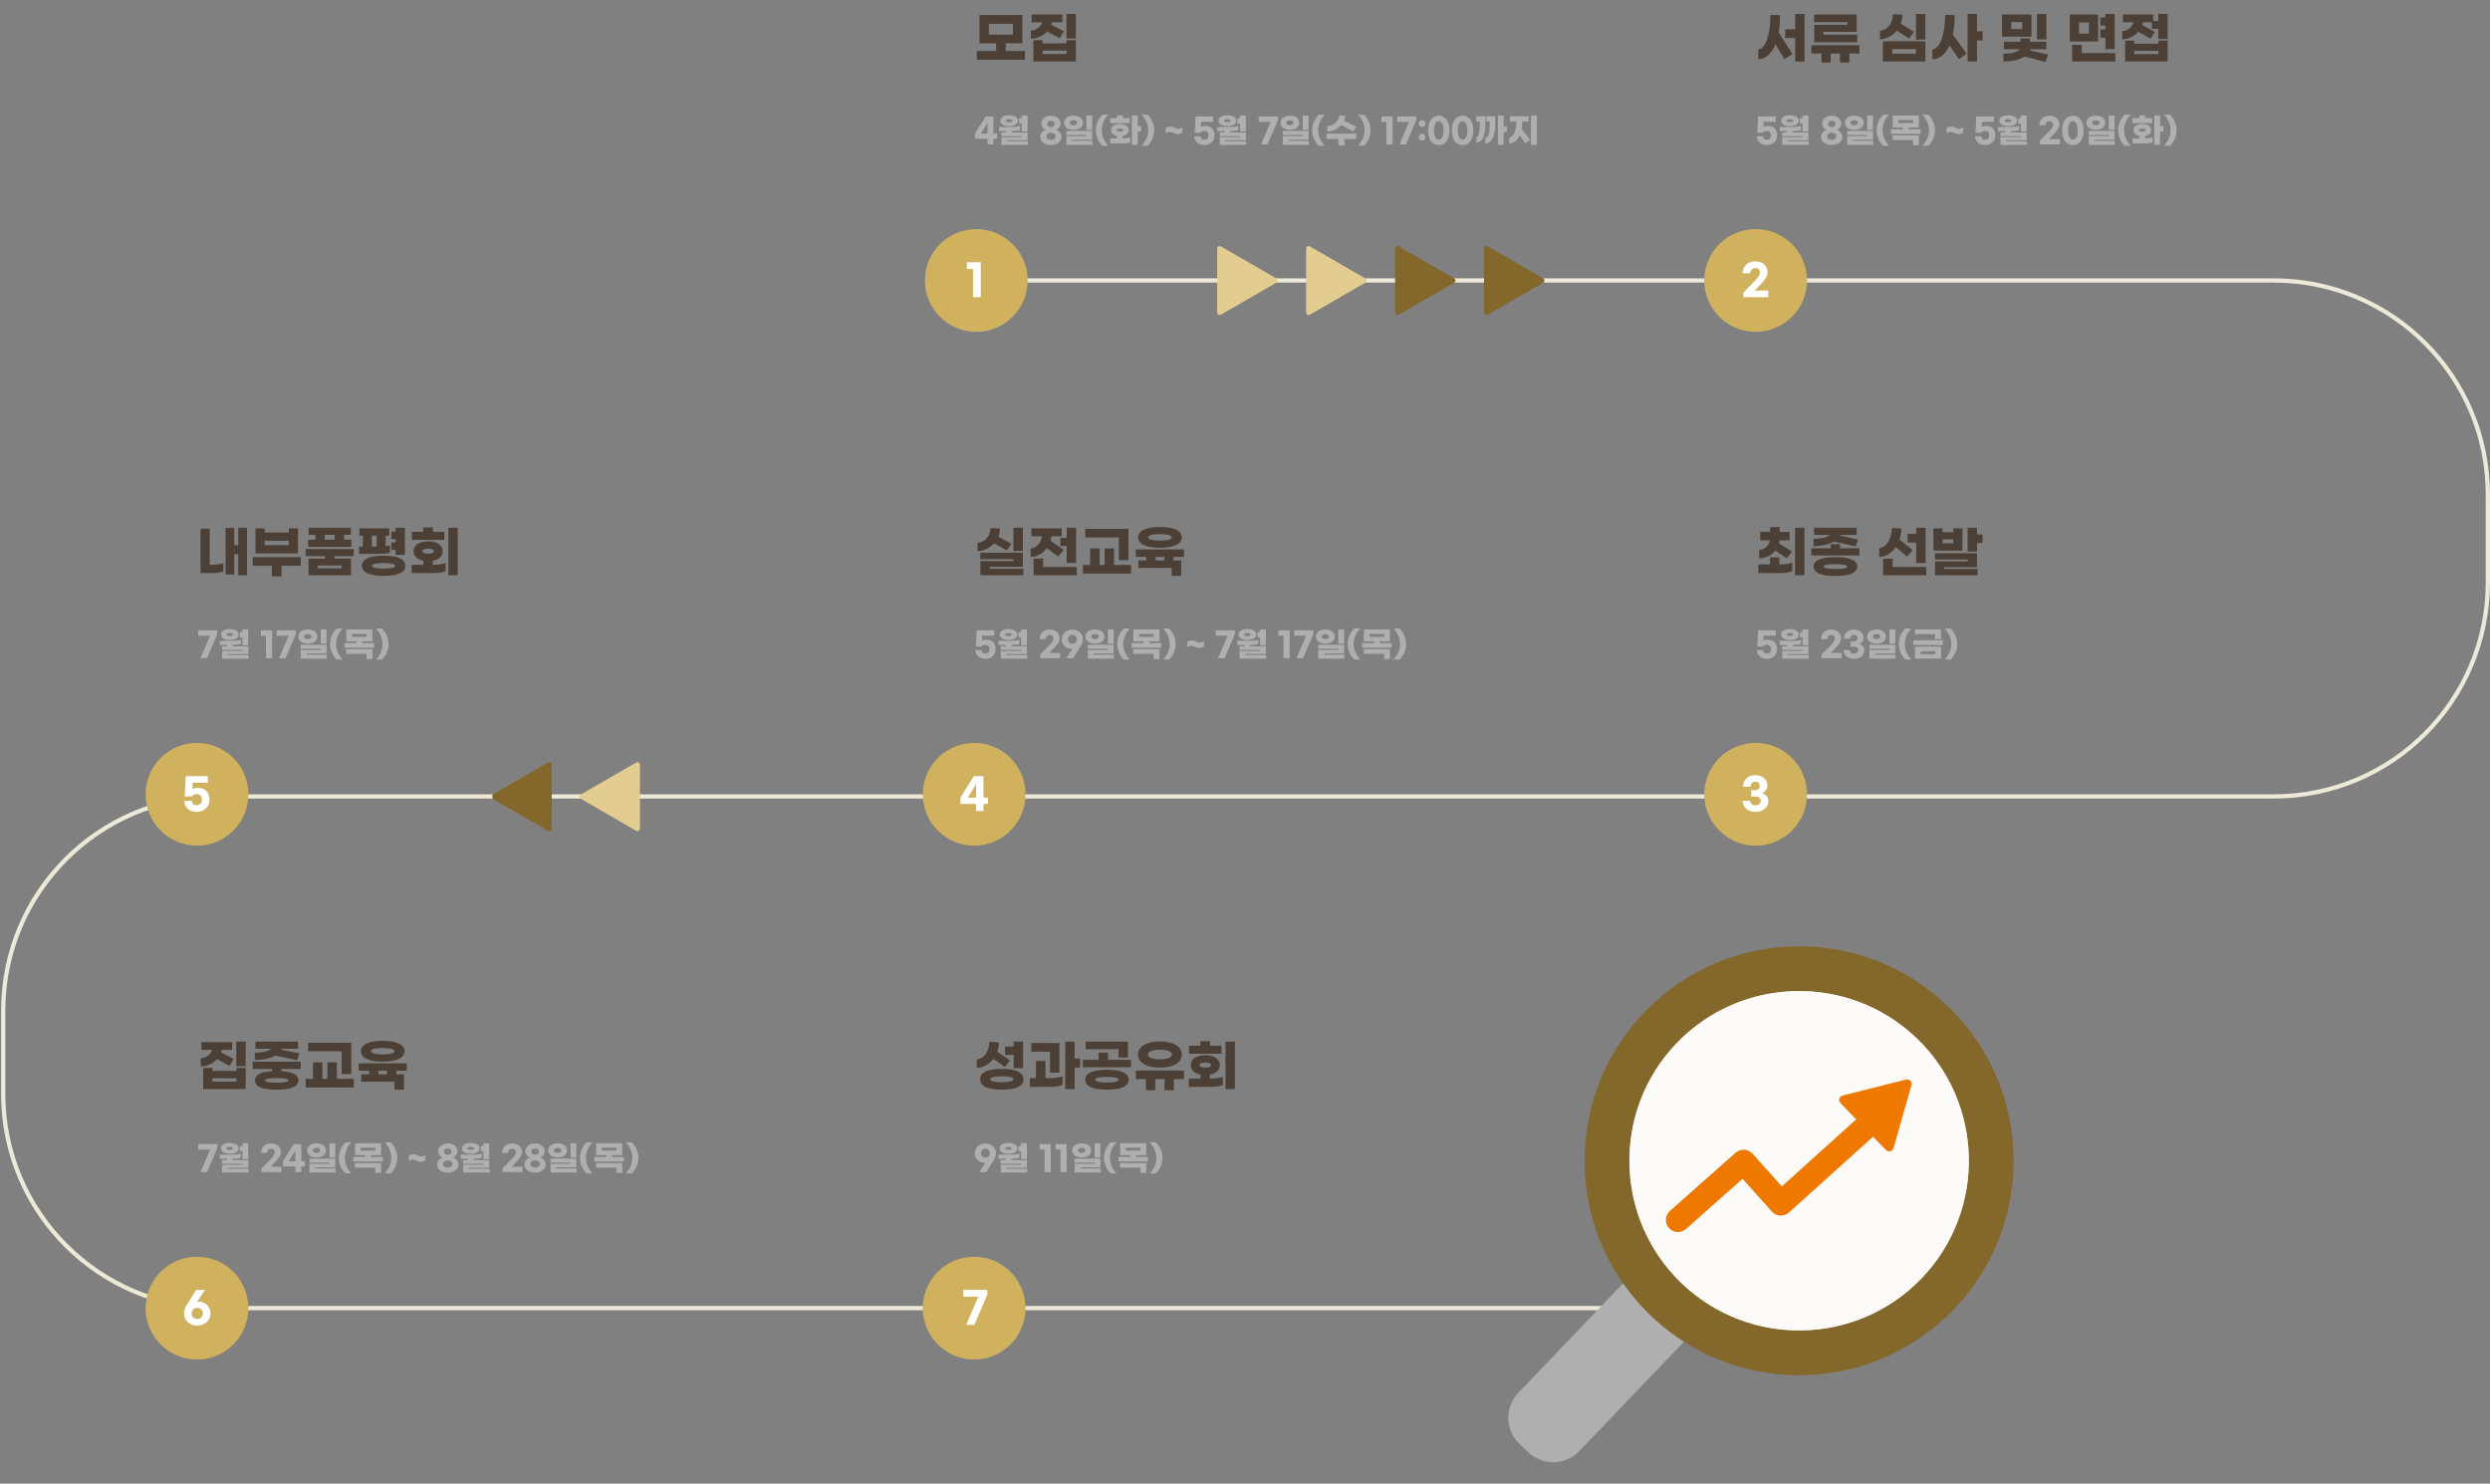 <svg width="1163" height="693" viewBox="0 0 1163 693" fill="none" xmlns="http://www.w3.org/2000/svg">
<rect x="0" y="0" width="1163" height="693" fill="#808080" stroke="none"/>
<path d="M457.5 131H1062C1117.23 131 1162 175.772 1162 231V272C1162 327.228 1117.23 372 1062 372H101.5C46.272 372 1.5 416.772 1.5 472V511C1.5 566.228 46.272 611 101.5 611H840" stroke="#ECE9D9" stroke-width="2"/>
<circle cx="456" cy="131" r="22.8" fill="#D0B15E" stroke="#D0B15E" stroke-width="2.4"/>
<circle cx="820" cy="131" r="22.8" fill="#D0B15E" stroke="#D0B15E" stroke-width="2.4"/>
<circle cx="820" cy="371" r="22.8" fill="#D0B15E" stroke="#D0B15E" stroke-width="2.4"/>
<circle cx="455" cy="371" r="22.8" fill="#D0B15E" stroke="#D0B15E" stroke-width="2.4"/>
<circle cx="92" cy="371" r="22.8" fill="#D0B15E" stroke="#D0B15E" stroke-width="2.4"/>
<circle cx="92" cy="611" r="22.8" fill="#D0B15E" stroke="#D0B15E" stroke-width="2.4"/>
<circle cx="455" cy="611" r="22.8" fill="#D0B15E" stroke="#D0B15E" stroke-width="2.4"/>
<path d="M469.742 23.816H478.738V27.924H456.274V23.816H465.27V20.228H457.496V7.02H477.516V20.228H469.742V23.816ZM461.864 11.128V16.146H473.148V11.128H461.864ZM498.106 6.5H502.5V17.992H498.106V6.5ZM489.11 14.716C487.368 16.614 484.69 18.018 481.518 18.096V14.274C484.378 14.118 486.276 12.246 486.796 10.374H481.83V6.76H496.182V10.374H491.268C491.216 10.764 491.112 11.154 491.008 11.57L496.936 14.612L494.96 17.862L489.11 14.716ZM498.184 20.228V18.772H502.5V28.704H482.636V18.772H486.952V20.228H498.184ZM486.952 25.22H498.184V23.634H486.952V25.22Z" fill="#4C4036"/>
<path d="M829.204 257.16C827.514 259.318 824.888 260.748 821.664 260.8V256.874C824.238 256.718 826.084 254.846 826.682 252.402H822.132V248.45H826.76V246.214H831.232V248.45H835.86V252.402H831.206C831.154 252.87 831.05 253.312 830.92 253.754L836.952 257.576L834.586 260.774L829.204 257.16ZM838.408 246.5H842.802V268.704H838.408V246.5ZM831.102 263.634H831.388C833.442 263.634 835.756 263.374 837.134 262.75V266.78C835.756 267.404 833.52 267.664 831.31 267.664H821.274V263.634H826.734V260.332H831.102V263.634ZM866.798 255.236L856.606 252.948C854.162 254.3 850.678 255.08 847.038 255.132V251.726C850.106 251.674 853.382 251.024 854.786 249.854H847.298V246.5H867.214V249.854H859.648C859.596 249.984 859.544 250.114 859.466 250.244L867.786 251.96L866.798 255.236ZM859.44 256.068H868.488V259.448H846.024V256.068H855.072V254.17H859.44V256.068ZM857.256 260.228C863.262 260.228 867.448 261.424 867.448 264.622C867.448 267.82 863.262 269.016 857.256 269.016C851.25 269.016 847.064 267.82 847.064 264.622C847.064 261.424 851.25 260.228 857.256 260.228ZM857.256 265.74C860.506 265.74 862.768 265.428 862.768 264.622C862.768 263.842 860.506 263.504 857.256 263.504C854.006 263.504 851.744 263.842 851.744 264.622C851.744 265.428 854.006 265.74 857.256 265.74ZM894.987 262.958V253.416H890.983V249.386H894.987V246.5H899.381V262.958H894.987ZM885.445 255.574C883.599 258.2 880.921 259.994 877.749 260.176V256.094C881.207 255.678 883.547 251.57 883.625 246.604L888.045 246.864C888.045 248.658 887.759 250.426 887.187 252.038L893.401 256.952L890.697 259.942L885.445 255.574ZM883.989 264.778H899.693V268.704H879.517V260.93H883.989V264.778ZM923.402 249.62H926.002V253.624H923.402V257.628H919.008V246.5H923.402V249.62ZM916.59 246.76V257.16H903.044V246.76H907.308V248.58H912.326V246.76H916.59ZM907.308 253.754H912.326V251.908H907.308V253.754ZM908.14 264.908V265.766H923.636V268.704H903.824V262.204H919.086V261.346H903.772V258.408H923.402V264.908H908.14Z" fill="#4C4036"/>
<path d="M838.46 6.5H842.854V28.704H838.46V17.784H833.78V13.676H838.46V6.5ZM831.388 7.098C831.388 10.036 831.18 12.714 830.764 15.106L837.212 25.298L833.442 27.638L829.256 20.618C827.462 25.116 824.654 27.638 821.274 27.664V23.088C824.68 22.698 826.916 16.224 826.916 6.942L831.388 7.098ZM862.898 11.596V10.322H847.298V6.76H867.188V14.898H851.64V16.172H867.448V19.734H847.35V11.596H862.898ZM868.488 21.112V25.012H863.782V29.224H859.414V25.012H855.098V29.224H850.73V25.012H846.024V21.112H868.488ZM894.883 6.5H899.277V18.512H894.883V6.5ZM885.939 14.326C884.041 16.64 881.285 18.2 878.087 18.356V14.43C881.597 14.014 884.041 10.92 884.119 6.604L888.539 6.864C888.539 8.32 888.279 9.724 887.785 11.05L893.947 14.872L891.711 18.044L885.939 14.326ZM879.413 28.704V19.292H899.277V28.704H879.413ZM883.807 22.906V25.09H894.883V22.906H883.807ZM926.002 14.612V18.876H923.402V28.704H919.008V6.5H923.402V14.612H926.002ZM912.976 7.098C912.976 10.452 912.664 13.468 912.118 16.068L918.54 25.116L914.952 27.638L910.532 21.164C908.712 25.324 905.93 27.638 902.55 27.664V23.14C906.112 22.724 908.478 16.224 908.504 6.942L912.976 7.098ZM955.803 6.5V18.434H951.409V6.5H955.803ZM948.835 6.76V17.16H935.055V6.76H948.835ZM944.493 13.598V10.322H939.397V13.598H944.493ZM956.557 25.428L955.439 28.964L945.611 26.39C943.115 28.054 939.423 28.704 935.731 28.704V25.116C938.981 25.116 942.101 24.492 943.531 23.01H935.965V19.474H943.635V17.966H948.107V19.474H955.803V23.01H948.341L948.107 23.556L956.557 25.428ZM983.368 22.958V17.602H981.002V13.728H983.368V11.986H981.002V8.112H983.368V6.5H987.684V22.958H983.368ZM979.962 6.76V19.396H966.728V6.76H979.962ZM975.646 15.678V10.478H971.044V15.678H975.646ZM972.292 24.778H987.996V28.704H967.82V20.93H972.292V24.778ZM1008.04 6.5H1012.43V18.2H1008.04V13.494H1005.08V10.374H1000.89C1000.84 10.816 1000.73 11.258 1000.6 11.7L1006.51 14.898L1004.48 18.122L998.758 14.872C997.042 16.848 994.39 18.278 991.244 18.356V14.534C994.078 14.378 995.95 12.35 996.418 10.374H991.556V6.76H1005.7V9.802H1008.04V6.5ZM1008.12 20.41V18.98H1012.43V28.704H992.57V18.98H996.886V20.41H1008.12ZM996.886 25.272H1008.12V23.764H996.886V25.272Z" fill="#4C4036"/>
<path d="M477.75 246.5V257.368H473.356V246.5H477.75ZM464.334 253.806C462.436 255.886 459.706 257.29 456.56 257.446V253.624C460.07 253.208 462.54 250.478 462.618 246.604L467.012 246.864C467.012 248.216 466.752 249.516 466.258 250.712L472.368 253.936L470.34 257.108L464.334 253.806ZM462.254 265.662H477.984V268.704H457.912V262.074H473.408V261.19H457.86V258.148H477.75V264.778H462.254V265.662ZM495.246 251.232H498.21V246.5H502.604V262.958H498.21V255.054H495.246V251.232ZM488.954 256.068C487.238 258.382 484.586 260.046 481.414 260.124V256.146C484.404 255.912 486.276 253.338 486.666 250.504H481.726V246.76H495.87V250.504H491.086C491.034 251.206 490.904 251.908 490.696 252.584L496.832 256.822L494.362 259.942L488.954 256.068ZM487.212 264.778H502.916V268.704H482.74V260.93H487.212V264.778ZM522.57 261.658V251.05H506.918V247.02H527.068V261.658H522.57ZM520.334 263.894H528.238V267.924H505.774V263.894H509.18V256.172H513.6V263.894H515.914V256.172H520.334V263.894ZM541.755 255.86C535.905 255.86 531.563 254.378 531.563 250.998C531.563 247.618 535.905 246.136 541.755 246.136C547.605 246.136 551.947 247.618 551.947 250.998C551.947 254.378 547.605 255.86 541.755 255.86ZM541.755 249.49C538.427 249.49 536.243 250.036 536.243 250.998C536.243 251.986 538.427 252.506 541.755 252.506C545.083 252.506 547.267 251.986 547.267 250.998C547.267 250.036 545.083 249.49 541.755 249.49ZM552.987 260.124H548.099V261.788H551.687V268.964H547.241V265.246H531.719V261.788H535.411V260.124H530.523V256.64H552.987V260.124ZM543.783 261.788V260.124H539.727V261.788H543.783Z" fill="#4C4036"/>
<path d="M110.356 486.5H114.75V497.992H110.356V486.5ZM101.36 494.716C99.618 496.614 96.94 498.018 93.768 498.096V494.274C96.628 494.118 98.526 492.246 99.046 490.374H94.08V486.76H108.432V490.374H103.518C103.466 490.764 103.362 491.154 103.258 491.57L109.186 494.612L107.21 497.862L101.36 494.716ZM110.434 500.228V498.772H114.75V508.704H94.886V498.772H99.202V500.228H110.434ZM99.202 505.22H110.434V503.634H99.202V505.22ZM138.824 495.236L128.658 493.052C126.214 494.378 122.73 495.08 119.038 495.132V491.726C122.132 491.674 125.46 490.998 126.838 489.854H119.298V486.5H139.214V489.854H131.752C131.7 490.036 131.622 490.192 131.544 490.374L139.76 491.96L138.824 495.236ZM140.488 499.292H131.44V500.332C136.224 500.592 139.396 501.84 139.396 504.622C139.396 507.82 135.236 508.964 129.256 508.964C123.276 508.964 119.116 507.82 119.116 504.622C119.116 501.84 122.288 500.592 127.072 500.332V499.292H118.024V495.912H140.488V499.292ZM134.716 504.622C134.716 503.842 132.48 503.556 129.256 503.556C126.032 503.556 123.796 503.842 123.796 504.622C123.796 505.428 126.032 505.688 129.256 505.688C132.48 505.688 134.716 505.428 134.716 504.622ZM159.57 501.658V491.05H143.918V487.02H164.068V501.658H159.57ZM157.334 503.894H165.238V507.924H142.774V503.894H146.18V496.172H150.6V503.894H152.914V496.172H157.334V503.894ZM178.755 495.86C172.905 495.86 168.563 494.378 168.563 490.998C168.563 487.618 172.905 486.136 178.755 486.136C184.605 486.136 188.947 487.618 188.947 490.998C188.947 494.378 184.605 495.86 178.755 495.86ZM178.755 489.49C175.427 489.49 173.243 490.036 173.243 490.998C173.243 491.986 175.427 492.506 178.755 492.506C182.083 492.506 184.267 491.986 184.267 490.998C184.267 490.036 182.083 489.49 178.755 489.49ZM189.987 500.124H185.099V501.788H188.687V508.964H184.241V505.246H168.719V501.788H172.411V500.124H167.523V496.64H189.987V500.124ZM180.783 501.788V500.124H176.727V501.788H180.783Z" fill="#4C4036"/>
<path d="M111.266 246.5H115.374V268.704H111.266V258.824H109.42V268.314H105.364V246.604H109.42V254.664H111.266V246.5ZM97.954 263.79H99.15C100.892 263.79 102.972 263.53 104.324 263.036V266.884C102.998 267.43 100.632 267.664 98.76 267.664H93.664V246.968H97.954V263.79ZM139.188 246.76V258.486H119.324V246.76H123.614V248.762H134.898V246.76H139.188ZM123.614 254.612H134.898V252.584H123.614V254.612ZM140.488 260.228V264.258H131.518V269.224H126.994V264.258H118.024V260.228H140.488ZM164.094 252.116V255.418H143.918V252.116H147.324V249.802H144.152V246.5H163.86V249.802H160.688V252.116H164.094ZM151.692 249.802V252.116H156.32V249.802H151.692ZM165.238 259.76H156.19V260.93H163.938V268.704H144.074V260.93H151.822V259.76H142.774V256.432H165.238V259.76ZM159.596 265.48V264.154H148.416V265.48H159.596ZM184.787 259.188V256.822H182.785V253.312H184.787V251.804H182.785V248.294H184.787V246.5H189.103V259.188H184.787ZM182.161 258.148C181.017 258.512 178.885 258.72 176.779 258.72H167.679V255.262H169.499V250.244H167.835V246.76H181.823V250.244H180.107V255.132C180.913 255.054 181.615 254.924 182.161 254.768V258.148ZM173.659 250.244V255.262H175.947V250.244H173.659ZM179.171 259.552C184.839 259.552 189.311 260.748 189.311 264.258C189.311 267.768 184.839 268.964 179.171 268.964C173.503 268.964 169.031 267.768 169.031 264.258C169.031 260.748 173.503 259.552 179.171 259.552ZM179.171 265.558C182.161 265.558 184.579 265.22 184.579 264.258C184.579 263.322 182.161 262.984 179.171 262.984C176.181 262.984 173.763 263.322 173.763 264.258C173.763 265.22 176.181 265.558 179.171 265.558ZM207.535 248.424V252.168H192.351V248.424H197.655V246.344H202.179V248.424H207.535ZM209.407 246.5H213.801V268.704H209.407V246.5ZM202.127 263.79H202.387C204.441 263.79 206.755 263.53 208.133 262.906V266.78C206.755 267.404 204.519 267.664 202.309 267.664H192.273V263.79H197.733V261.918C195.003 261.398 193.183 259.89 193.183 257.472C193.183 254.456 196.043 252.844 199.969 252.844C203.895 252.844 206.755 254.456 206.755 257.472C206.755 259.916 204.909 261.424 202.127 261.918V263.79ZM197.291 257.472C197.291 258.252 198.383 258.642 199.969 258.642C201.555 258.642 202.647 258.252 202.647 257.472C202.647 256.692 201.555 256.302 199.969 256.302C198.383 256.302 197.291 256.692 197.291 257.472Z" fill="#4C4036"/>
<path d="M825.296 307.744C822.464 307.744 820.736 306.144 820.528 303.632H823.392C823.504 304.672 824.096 305.28 825.296 305.28C826.48 305.28 827.2 304.4 827.2 303.2C827.2 301.984 826.496 301.136 825.248 301.136C824.336 301.136 823.76 301.536 823.408 302.016H820.768L821.152 294.4H829.392V296.88H823.792L823.648 299.328C824.208 298.992 824.912 298.784 825.744 298.784C828.304 298.784 830.032 300.432 830.032 303.2C830.032 305.952 827.984 307.744 825.296 307.744ZM836.015 298.912C833.567 298.912 831.887 298.032 831.887 296.384C831.887 294.736 833.567 293.856 836.015 293.856C838.463 293.856 840.143 294.736 840.143 296.384C840.143 298.032 838.463 298.912 836.015 298.912ZM841.935 301.392V297.68H840.687V295.28H841.935V294H844.639V301.392H841.935ZM836.015 295.696C835.055 295.696 834.463 295.936 834.463 296.384C834.463 296.832 835.055 297.072 836.015 297.072C836.975 297.072 837.567 296.832 837.567 296.384C837.567 295.936 836.975 295.696 836.015 295.696ZM835.055 305.968H844.799V307.664H832.431V304.048H841.999V303.568H832.399V301.872H834.671V301.232H831.327V299.296H837.615C838.879 299.296 840.303 299.136 841.151 298.816V300.736C840.303 301.104 838.927 301.232 837.567 301.232H837.327V301.872H844.639V305.488H835.055V305.968ZM855.25 294.048C858.178 294.048 859.906 295.776 859.906 298.144C859.906 299.504 859.25 300.672 856.962 303.04L855.09 304.976H860.162V307.44H850.834V305.776L855.106 301.376C856.674 299.76 857.042 298.912 857.042 298.176C857.042 297.216 856.514 296.576 855.25 296.576C854.066 296.576 853.426 297.536 853.426 298.528H850.562C850.562 295.968 852.498 294.048 855.25 294.048ZM865.826 294.048C868.53 294.048 870.402 295.632 870.402 297.968C870.402 299.472 869.298 300.576 868.21 300.768C869.41 300.96 870.754 302 870.754 303.68C870.754 306.192 868.626 307.76 865.922 307.76C863.058 307.76 861.282 306.16 861.074 303.648H863.938C864.05 304.688 864.706 305.312 865.922 305.312C867.122 305.312 867.922 304.656 867.922 303.696C867.922 302.608 867.01 302.032 865.65 302.032H864.354V299.664H865.65C866.834 299.664 867.538 299.024 867.538 298.032C867.538 297.072 866.898 296.48 865.81 296.48C864.674 296.48 864.146 297.392 864.146 298.32H861.282C861.282 295.84 863.154 294.048 865.826 294.048ZM885.216 294V300.688H882.512V294H885.216ZM876.48 294.016C879.168 294.016 880.88 295.36 880.88 297.328C880.88 299.312 879.168 300.64 876.48 300.64C873.792 300.64 872.08 299.312 872.08 297.328C872.08 295.36 873.792 294.016 876.48 294.016ZM876.48 296.144C875.44 296.144 874.752 296.608 874.752 297.328C874.752 298.048 875.44 298.512 876.48 298.512C877.52 298.512 878.208 298.048 878.208 297.328C878.208 296.608 877.52 296.144 876.48 296.144ZM885.216 301.168V305.248H875.84V305.792H885.36V307.664H873.168V303.584H882.544V303.04H873.136V301.168H885.216ZM889.902 308.064C888.078 306.112 886.894 303.776 886.894 300.816C886.894 297.856 888.078 295.52 889.902 293.568H892.766C890.942 295.472 889.678 297.936 889.678 300.816C889.678 303.696 890.942 306.16 892.766 308.064H889.902ZM906.577 294V298.544H903.841V296.224H894.417V294H906.577ZM907.441 299.056V301.264H893.617V299.056H907.441ZM906.641 302.08V307.664H894.417V302.08H906.641ZM897.089 305.552H903.969V304.192H897.089V305.552ZM911.152 308.064H908.288C910.112 306.16 911.376 303.696 911.376 300.816C911.376 297.936 910.112 295.472 908.288 293.568H911.152C912.976 295.52 914.16 297.856 914.16 300.816C914.16 303.776 912.976 306.112 911.152 308.064Z" fill="#AFAFAF"/>
<path d="M461.24 67.44V64.816H455.384V62.416L460.424 54.4H463.992V62.416H465.704V64.816H463.992V67.44H461.24ZM458.168 62.416H461.24V57.392L458.168 62.416ZM471.328 58.912C468.88 58.912 467.2 58.032 467.2 56.384C467.2 54.736 468.88 53.856 471.328 53.856C473.776 53.856 475.456 54.736 475.456 56.384C475.456 58.032 473.776 58.912 471.328 58.912ZM477.248 61.392V57.68H476V55.28H477.248V54H479.952V61.392H477.248ZM471.328 55.696C470.368 55.696 469.776 55.936 469.776 56.384C469.776 56.832 470.368 57.072 471.328 57.072C472.288 57.072 472.88 56.832 472.88 56.384C472.88 55.936 472.288 55.696 471.328 55.696ZM470.368 65.968H480.112V67.664H467.744V64.048H477.312V63.568H467.712V61.872H469.984V61.232H466.64V59.296H472.928C474.192 59.296 475.616 59.136 476.464 58.816V60.736C475.616 61.104 474.24 61.232 472.88 61.232H472.64V61.872H479.952V65.488H470.368V65.968ZM495.811 63.888C495.811 66.256 493.619 67.76 490.851 67.76C488.083 67.76 485.891 66.256 485.891 63.888C485.891 62.08 487.379 60.928 488.531 60.688C487.523 60.384 486.339 59.264 486.339 57.776C486.339 55.728 488.195 54.048 490.851 54.048C493.523 54.048 495.331 55.76 495.331 57.776C495.331 59.264 494.163 60.384 493.171 60.688C494.339 60.928 495.811 62.08 495.811 63.888ZM492.611 57.888C492.611 57.056 491.891 56.416 490.851 56.416C489.843 56.416 489.091 56.992 489.091 57.824C489.091 58.736 489.875 59.376 490.851 59.376C491.859 59.376 492.611 58.768 492.611 57.888ZM493.011 63.712C493.011 62.736 492.099 62.016 490.851 62.016C489.603 62.016 488.691 62.736 488.691 63.712C488.691 64.656 489.571 65.36 490.851 65.36C492.131 65.36 493.011 64.656 493.011 63.712ZM510.126 54V60.688H507.422V54H510.126ZM501.39 54.016C504.078 54.016 505.79 55.36 505.79 57.328C505.79 59.312 504.078 60.64 501.39 60.64C498.702 60.64 496.99 59.312 496.99 57.328C496.99 55.36 498.702 54.016 501.39 54.016ZM501.39 56.144C500.35 56.144 499.662 56.608 499.662 57.328C499.662 58.048 500.35 58.512 501.39 58.512C502.43 58.512 503.118 58.048 503.118 57.328C503.118 56.608 502.43 56.144 501.39 56.144ZM510.126 61.168V65.248H500.75V65.792H510.27V67.664H498.078V63.584H507.454V63.04H498.046V61.168H510.126ZM514.812 68.064C512.988 66.112 511.804 63.776 511.804 60.816C511.804 57.856 512.988 55.52 514.812 53.568H517.676C515.852 55.472 514.588 57.936 514.588 60.816C514.588 63.696 515.852 66.16 517.676 68.064H514.812ZM527.663 55.184V57.488H518.447V55.184H521.647V53.904H524.431V55.184H527.663ZM532.959 58.864V61.488H531.391V67.664H528.687V54H531.391V58.864H532.959ZM524.383 63.488V64.64C525.647 64.64 527.055 64.48 527.903 64.096V66.48C527.055 66.864 525.679 67.024 524.319 67.024H518.527V64.64H521.695V63.472C520.047 63.168 518.943 62.24 518.943 60.752C518.943 58.896 520.687 57.904 523.071 57.904C525.455 57.904 527.199 58.896 527.199 60.752C527.199 62.256 526.063 63.184 524.383 63.488ZM521.471 60.752C521.471 61.232 522.111 61.472 523.071 61.472C524.031 61.472 524.671 61.232 524.671 60.752C524.671 60.272 524.031 60.032 523.071 60.032C522.111 60.032 521.471 60.272 521.471 60.752ZM536.062 68.064H533.198C535.022 66.16 536.286 63.696 536.286 60.816C536.286 57.936 535.022 55.472 533.198 53.568H536.062C537.886 55.52 539.07 57.856 539.07 60.816C539.07 63.776 537.886 66.112 536.062 68.064ZM544.485 59.856C545.061 59.36 545.797 59.12 546.629 59.12C548.053 59.12 549.109 60.176 550.389 60.176C551.205 60.176 551.733 59.888 552.277 59.296V61.808C551.701 62.384 550.965 62.672 550.133 62.672C548.725 62.672 547.653 61.616 546.373 61.616C545.557 61.616 545.029 61.856 544.485 62.368V59.856ZM562.536 67.744C559.704 67.744 557.976 66.144 557.768 63.632H560.632C560.744 64.672 561.336 65.28 562.536 65.28C563.72 65.28 564.44 64.4 564.44 63.2C564.44 61.984 563.736 61.136 562.488 61.136C561.576 61.136 561 61.536 560.648 62.016H558.008L558.392 54.4H566.632V56.88H561.032L560.888 59.328C561.448 58.992 562.152 58.784 562.984 58.784C565.544 58.784 567.272 60.432 567.272 63.2C567.272 65.952 565.224 67.744 562.536 67.744ZM573.255 58.912C570.807 58.912 569.127 58.032 569.127 56.384C569.127 54.736 570.807 53.856 573.255 53.856C575.703 53.856 577.383 54.736 577.383 56.384C577.383 58.032 575.703 58.912 573.255 58.912ZM579.175 61.392V57.68H577.927V55.28H579.175V54H581.879V61.392H579.175ZM573.255 55.696C572.295 55.696 571.703 55.936 571.703 56.384C571.703 56.832 572.295 57.072 573.255 57.072C574.215 57.072 574.807 56.832 574.807 56.384C574.807 55.936 574.215 55.696 573.255 55.696ZM572.295 65.968H582.039V67.664H569.671V64.048H579.239V63.568H569.639V61.872H571.911V61.232H568.567V59.296H574.855C576.119 59.296 577.543 59.136 578.391 58.816V60.736C577.543 61.104 576.167 61.232 574.807 61.232H574.567V61.872H581.879V65.488H572.295V65.968ZM596.874 54.4V56.128L592.026 67.44H588.986L593.482 56.928H587.914V54.4H596.874ZM611.194 54V60.688H608.49V54H611.194ZM602.458 54.016C605.146 54.016 606.858 55.36 606.858 57.328C606.858 59.312 605.146 60.64 602.458 60.64C599.77 60.64 598.058 59.312 598.058 57.328C598.058 55.36 599.77 54.016 602.458 54.016ZM602.458 56.144C601.418 56.144 600.73 56.608 600.73 57.328C600.73 58.048 601.418 58.512 602.458 58.512C603.498 58.512 604.186 58.048 604.186 57.328C604.186 56.608 603.498 56.144 602.458 56.144ZM611.194 61.168V65.248H601.818V65.792H611.338V67.664H599.146V63.584H608.522V63.04H599.114V61.168H611.194ZM615.88 68.064C614.056 66.112 612.872 63.776 612.872 60.816C612.872 57.856 614.056 55.52 615.88 53.568H618.744C616.92 55.472 615.656 57.936 615.656 60.816C615.656 63.696 616.92 66.16 618.744 68.064H615.88ZM626.427 58.416C624.827 60.256 622.459 61.408 619.915 61.392V58.848C622.587 58.848 625.179 56.8 625.611 53.792L628.363 54.192C628.251 54.96 628.027 55.68 627.723 56.368L633.371 59.136L632.107 61.408L626.427 58.416ZM633.419 62.416V64.912H627.899V67.984H625.115V64.912H619.595V62.416H633.419ZM637.13 68.064H634.266C636.09 66.16 637.354 63.696 637.354 60.816C637.354 57.936 636.09 55.472 634.266 53.568H637.13C638.954 55.52 640.138 57.856 640.138 60.816C640.138 63.776 638.954 66.112 637.13 68.064ZM650.433 54.4V67.44H647.537V56.928H645.233V54.4H650.433ZM661.535 54.4V56.128L656.687 67.44H653.647L658.143 56.928H652.575V54.4H661.535ZM664.207 56.144C665.119 56.144 665.791 56.832 665.791 57.744C665.791 58.656 665.119 59.344 664.207 59.344C663.279 59.344 662.607 58.656 662.607 57.744C662.607 56.832 663.279 56.144 664.207 56.144ZM664.207 62.496C665.119 62.496 665.791 63.184 665.791 64.096C665.791 65.008 665.119 65.696 664.207 65.696C663.279 65.696 662.607 65.008 662.607 64.096C662.607 63.184 663.279 62.496 664.207 62.496ZM672.015 54.048C674.863 54.048 677.007 56.336 677.007 60.912C677.007 65.472 674.863 67.76 672.015 67.76C669.167 67.76 667.023 65.472 667.023 60.912C667.023 56.336 669.167 54.048 672.015 54.048ZM672.015 56.592C670.735 56.592 669.775 57.936 669.775 60.912C669.775 63.872 670.735 65.216 672.015 65.216C673.295 65.216 674.255 63.872 674.255 60.912C674.255 57.936 673.295 56.592 672.015 56.592ZM683.12 54.048C685.968 54.048 688.112 56.336 688.112 60.912C688.112 65.472 685.968 67.76 683.12 67.76C680.272 67.76 678.128 65.472 678.128 60.912C678.128 56.336 680.272 54.048 683.12 54.048ZM683.12 56.592C681.84 56.592 680.88 57.936 680.88 60.912C680.88 63.872 681.84 65.216 683.12 65.216C684.4 65.216 685.36 63.872 685.36 60.912C685.36 57.936 684.4 56.592 683.12 56.592ZM703.81 58.992V61.616H702.29V67.664H699.65V54H702.29V58.992H703.81ZM693.762 54.32V57.6C693.762 63.392 692.546 66.48 689.57 66.544V64.048C690.706 63.728 691.17 61.824 691.17 57.84V56.752H689.57V54.32H693.762ZM694.242 56.752V54.32H698.37V57.728C698.37 63.472 696.946 66.912 693.698 67.024V64.528C695.09 64.24 695.778 62.064 695.778 57.968V56.752H694.242ZM715.12 54H717.824V67.664H715.12V54ZM711.04 56.8C711.008 58.032 710.896 59.168 710.704 60.208L714.672 65.36L712.528 66.96L709.776 63.216C708.672 65.648 706.928 67.008 704.848 67.024V64.304C706.848 64.08 708.224 61.184 708.32 56.8H705.232V54.32H713.968V56.8H711.04Z" fill="#AFAFAF"/>
<path d="M825.296 67.744C822.464 67.744 820.736 66.144 820.528 63.632H823.392C823.504 64.672 824.096 65.28 825.296 65.28C826.48 65.28 827.2 64.4 827.2 63.2C827.2 61.984 826.496 61.136 825.248 61.136C824.336 61.136 823.76 61.536 823.408 62.016H820.768L821.152 54.4H829.392V56.88H823.792L823.648 59.328C824.208 58.992 824.912 58.784 825.744 58.784C828.304 58.784 830.032 60.432 830.032 63.2C830.032 65.952 827.984 67.744 825.296 67.744ZM836.015 58.912C833.567 58.912 831.887 58.032 831.887 56.384C831.887 54.736 833.567 53.856 836.015 53.856C838.463 53.856 840.143 54.736 840.143 56.384C840.143 58.032 838.463 58.912 836.015 58.912ZM841.935 61.392V57.68H840.687V55.28H841.935V54H844.639V61.392H841.935ZM836.015 55.696C835.055 55.696 834.463 55.936 834.463 56.384C834.463 56.832 835.055 57.072 836.015 57.072C836.975 57.072 837.567 56.832 837.567 56.384C837.567 55.936 836.975 55.696 836.015 55.696ZM835.055 65.968H844.799V67.664H832.431V64.048H841.999V63.568H832.399V61.872H834.671V61.232H831.327V59.296H837.615C838.879 59.296 840.303 59.136 841.151 58.816V60.736C840.303 61.104 838.927 61.232 837.567 61.232H837.327V61.872H844.639V65.488H835.055V65.968ZM860.498 63.888C860.498 66.256 858.306 67.76 855.538 67.76C852.77 67.76 850.578 66.256 850.578 63.888C850.578 62.08 852.066 60.928 853.218 60.688C852.21 60.384 851.026 59.264 851.026 57.776C851.026 55.728 852.882 54.048 855.538 54.048C858.21 54.048 860.018 55.76 860.018 57.776C860.018 59.264 858.85 60.384 857.858 60.688C859.026 60.928 860.498 62.08 860.498 63.888ZM857.298 57.888C857.298 57.056 856.578 56.416 855.538 56.416C854.53 56.416 853.778 56.992 853.778 57.824C853.778 58.736 854.562 59.376 855.538 59.376C856.546 59.376 857.298 58.768 857.298 57.888ZM857.698 63.712C857.698 62.736 856.786 62.016 855.538 62.016C854.29 62.016 853.378 62.736 853.378 63.712C853.378 64.656 854.258 65.36 855.538 65.36C856.818 65.36 857.698 64.656 857.698 63.712ZM874.813 54V60.688H872.109V54H874.813ZM866.077 54.016C868.765 54.016 870.477 55.36 870.477 57.328C870.477 59.312 868.765 60.64 866.077 60.64C863.389 60.64 861.677 59.312 861.677 57.328C861.677 55.36 863.389 54.016 866.077 54.016ZM866.077 56.144C865.037 56.144 864.349 56.608 864.349 57.328C864.349 58.048 865.037 58.512 866.077 58.512C867.117 58.512 867.805 58.048 867.805 57.328C867.805 56.608 867.117 56.144 866.077 56.144ZM874.813 61.168V65.248H865.437V65.792H874.957V67.664H862.765V63.584H872.141V63.04H862.733V61.168H874.813ZM879.5 68.064C877.676 66.112 876.492 63.776 876.492 60.816C876.492 57.856 877.676 55.52 879.5 53.568H882.364C880.54 55.472 879.276 57.936 879.276 60.816C879.276 63.696 880.54 66.16 882.364 68.064H879.5ZM891.471 60.368H897.039V62.528H883.215V60.368H888.783V59.552H884.047V54H896.207V59.552H891.471V60.368ZM886.719 56.08V57.472H893.535V56.08H886.719ZM883.951 65.376V63.232H896.239V67.824H893.503V65.376H883.951ZM900.749 68.064H897.885C899.709 66.16 900.973 63.696 900.973 60.816C900.973 57.936 899.709 55.472 897.885 53.568H900.749C902.573 55.52 903.757 57.856 903.757 60.816C903.757 63.776 902.573 66.112 900.749 68.064ZM909.172 59.856C909.748 59.36 910.484 59.12 911.316 59.12C912.74 59.12 913.796 60.176 915.076 60.176C915.892 60.176 916.42 59.888 916.964 59.296V61.808C916.388 62.384 915.652 62.672 914.82 62.672C913.412 62.672 912.34 61.616 911.06 61.616C910.244 61.616 909.716 61.856 909.172 62.368V59.856ZM927.223 67.744C924.391 67.744 922.663 66.144 922.455 63.632H925.319C925.431 64.672 926.023 65.28 927.223 65.28C928.407 65.28 929.127 64.4 929.127 63.2C929.127 61.984 928.423 61.136 927.175 61.136C926.263 61.136 925.687 61.536 925.335 62.016H922.695L923.079 54.4H931.319V56.88H925.719L925.575 59.328C926.135 58.992 926.839 58.784 927.671 58.784C930.231 58.784 931.959 60.432 931.959 63.2C931.959 65.952 929.911 67.744 927.223 67.744ZM937.943 58.912C935.495 58.912 933.815 58.032 933.815 56.384C933.815 54.736 935.495 53.856 937.943 53.856C940.391 53.856 942.071 54.736 942.071 56.384C942.071 58.032 940.391 58.912 937.943 58.912ZM943.863 61.392V57.68H942.615V55.28H943.863V54H946.567V61.392H943.863ZM937.943 55.696C936.983 55.696 936.391 55.936 936.391 56.384C936.391 56.832 936.983 57.072 937.943 57.072C938.903 57.072 939.495 56.832 939.495 56.384C939.495 55.936 938.903 55.696 937.943 55.696ZM936.983 65.968H946.727V67.664H934.359V64.048H943.927V63.568H934.327V61.872H936.599V61.232H933.255V59.296H939.543C940.807 59.296 942.231 59.136 943.079 58.816V60.736C942.231 61.104 940.855 61.232 939.495 61.232H939.255V61.872H946.567V65.488H936.983V65.968ZM957.178 54.048C960.106 54.048 961.834 55.776 961.834 58.144C961.834 59.504 961.178 60.672 958.89 63.04L957.018 64.976H962.09V67.44H952.762V65.776L957.034 61.376C958.602 59.76 958.97 58.912 958.97 58.176C958.97 57.216 958.442 56.576 957.178 56.576C955.994 56.576 955.354 57.536 955.354 58.528H952.49C952.49 55.968 954.426 54.048 957.178 54.048ZM968.17 54.048C971.018 54.048 973.162 56.336 973.162 60.912C973.162 65.472 971.018 67.76 968.17 67.76C965.322 67.76 963.178 65.472 963.178 60.912C963.178 56.336 965.322 54.048 968.17 54.048ZM968.17 56.592C966.89 56.592 965.93 57.936 965.93 60.912C965.93 63.872 966.89 65.216 968.17 65.216C969.45 65.216 970.41 63.872 970.41 60.912C970.41 57.936 969.45 56.592 968.17 56.592ZM987.643 54V60.688H984.939V54H987.643ZM978.907 54.016C981.595 54.016 983.307 55.36 983.307 57.328C983.307 59.312 981.595 60.64 978.907 60.64C976.219 60.64 974.507 59.312 974.507 57.328C974.507 55.36 976.219 54.016 978.907 54.016ZM978.907 56.144C977.867 56.144 977.179 56.608 977.179 57.328C977.179 58.048 977.867 58.512 978.907 58.512C979.947 58.512 980.635 58.048 980.635 57.328C980.635 56.608 979.947 56.144 978.907 56.144ZM987.643 61.168V65.248H978.267V65.792H987.787V67.664H975.595V63.584H984.971V63.04H975.563V61.168H987.643ZM992.33 68.064C990.506 66.112 989.322 63.776 989.322 60.816C989.322 57.856 990.506 55.52 992.33 53.568H995.194C993.37 55.472 992.106 57.936 992.106 60.816C992.106 63.696 993.37 66.16 995.194 68.064H992.33ZM1005.18 55.184V57.488H995.965V55.184H999.165V53.904H1001.95V55.184H1005.18ZM1010.48 58.864V61.488H1008.91V67.664H1006.2V54H1008.91V58.864H1010.48ZM1001.9 63.488V64.64C1003.16 64.64 1004.57 64.48 1005.42 64.096V66.48C1004.57 66.864 1003.2 67.024 1001.84 67.024H996.045V64.64H999.213V63.472C997.565 63.168 996.461 62.24 996.461 60.752C996.461 58.896 998.205 57.904 1000.59 57.904C1002.97 57.904 1004.72 58.896 1004.72 60.752C1004.72 62.256 1003.58 63.184 1001.9 63.488ZM998.989 60.752C998.989 61.232 999.629 61.472 1000.59 61.472C1001.55 61.472 1002.19 61.232 1002.19 60.752C1002.19 60.272 1001.55 60.032 1000.59 60.032C999.629 60.032 998.989 60.272 998.989 60.752ZM1013.58 68.064H1010.72C1012.54 66.16 1013.8 63.696 1013.8 60.816C1013.8 57.936 1012.54 55.472 1010.72 53.568H1013.58C1015.4 55.52 1016.59 57.856 1016.59 60.816C1016.59 63.776 1015.4 66.112 1013.58 68.064Z" fill="#AFAFAF"/>
<path d="M101.536 534.4V536.128L96.688 547.44H93.648L98.144 536.928H92.576V534.4H101.536ZM107.328 538.912C104.88 538.912 103.2 538.032 103.2 536.384C103.2 534.736 104.88 533.856 107.328 533.856C109.776 533.856 111.456 534.736 111.456 536.384C111.456 538.032 109.776 538.912 107.328 538.912ZM113.248 541.392V537.68H112V535.28H113.248V534H115.952V541.392H113.248ZM107.328 535.696C106.368 535.696 105.776 535.936 105.776 536.384C105.776 536.832 106.368 537.072 107.328 537.072C108.288 537.072 108.88 536.832 108.88 536.384C108.88 535.936 108.288 535.696 107.328 535.696ZM106.368 545.968H116.112V547.664H103.744V544.048H113.312V543.568H103.712V541.872H105.984V541.232H102.64V539.296H108.928C110.192 539.296 111.616 539.136 112.464 538.816V540.736C111.616 541.104 110.24 541.232 108.88 541.232H108.64V541.872H115.952V545.488H106.368V545.968ZM126.563 534.048C129.491 534.048 131.219 535.776 131.219 538.144C131.219 539.504 130.563 540.672 128.275 543.04L126.403 544.976H131.475V547.44H122.147V545.776L126.419 541.376C127.987 539.76 128.355 538.912 128.355 538.176C128.355 537.216 127.827 536.576 126.563 536.576C125.379 536.576 124.739 537.536 124.739 538.528H121.875C121.875 535.968 123.811 534.048 126.563 534.048ZM137.975 547.44V544.816H132.119V542.416L137.159 534.4H140.727V542.416H142.439V544.816H140.727V547.44H137.975ZM134.903 542.416H137.975V537.392L134.903 542.416ZM156.591 534V540.688H153.887V534H156.591ZM147.855 534.016C150.543 534.016 152.255 535.36 152.255 537.328C152.255 539.312 150.543 540.64 147.855 540.64C145.167 540.64 143.455 539.312 143.455 537.328C143.455 535.36 145.167 534.016 147.855 534.016ZM147.855 536.144C146.815 536.144 146.127 536.608 146.127 537.328C146.127 538.048 146.815 538.512 147.855 538.512C148.895 538.512 149.583 538.048 149.583 537.328C149.583 536.608 148.895 536.144 147.855 536.144ZM156.591 541.168V545.248H147.215V545.792H156.735V547.664H144.543V543.584H153.919V543.04H144.511V541.168H156.591ZM161.277 548.064C159.453 546.112 158.269 543.776 158.269 540.816C158.269 537.856 159.453 535.52 161.277 533.568H164.141C162.317 535.472 161.053 537.936 161.053 540.816C161.053 543.696 162.317 546.16 164.141 548.064H161.277ZM173.248 540.368H178.816V542.528H164.992V540.368H170.56V539.552H165.824V534H177.984V539.552H173.248V540.368ZM168.496 536.08V537.472H175.312V536.08H168.496ZM165.728 545.376V543.232H178.016V547.824H175.28V545.376H165.728ZM182.527 548.064H179.663C181.487 546.16 182.751 543.696 182.751 540.816C182.751 537.936 181.487 535.472 179.663 533.568H182.527C184.351 535.52 185.535 537.856 185.535 540.816C185.535 543.776 184.351 546.112 182.527 548.064ZM190.95 539.856C191.526 539.36 192.262 539.12 193.094 539.12C194.518 539.12 195.574 540.176 196.854 540.176C197.67 540.176 198.198 539.888 198.742 539.296V541.808C198.166 542.384 197.43 542.672 196.598 542.672C195.19 542.672 194.118 541.616 192.838 541.616C192.022 541.616 191.494 541.856 190.95 542.368V539.856ZM214.105 543.888C214.105 546.256 211.913 547.76 209.145 547.76C206.377 547.76 204.185 546.256 204.185 543.888C204.185 542.08 205.673 540.928 206.825 540.688C205.817 540.384 204.633 539.264 204.633 537.776C204.633 535.728 206.489 534.048 209.145 534.048C211.817 534.048 213.625 535.76 213.625 537.776C213.625 539.264 212.457 540.384 211.465 540.688C212.633 540.928 214.105 542.08 214.105 543.888ZM210.905 537.888C210.905 537.056 210.185 536.416 209.145 536.416C208.137 536.416 207.385 536.992 207.385 537.824C207.385 538.736 208.169 539.376 209.145 539.376C210.153 539.376 210.905 538.768 210.905 537.888ZM211.305 543.712C211.305 542.736 210.393 542.016 209.145 542.016C207.897 542.016 206.985 542.736 206.985 543.712C206.985 544.656 207.865 545.36 209.145 545.36C210.425 545.36 211.305 544.656 211.305 543.712ZM219.892 538.912C217.444 538.912 215.764 538.032 215.764 536.384C215.764 534.736 217.444 533.856 219.892 533.856C222.34 533.856 224.02 534.736 224.02 536.384C224.02 538.032 222.34 538.912 219.892 538.912ZM225.812 541.392V537.68H224.564V535.28H225.812V534H228.516V541.392H225.812ZM219.892 535.696C218.932 535.696 218.34 535.936 218.34 536.384C218.34 536.832 218.932 537.072 219.892 537.072C220.852 537.072 221.444 536.832 221.444 536.384C221.444 535.936 220.852 535.696 219.892 535.696ZM218.932 545.968H228.676V547.664H216.308V544.048H225.876V543.568H216.276V541.872H218.548V541.232H215.204V539.296H221.492C222.756 539.296 224.18 539.136 225.028 538.816V540.736C224.18 541.104 222.804 541.232 221.444 541.232H221.204V541.872H228.516V545.488H218.932V545.968ZM239.127 534.048C242.055 534.048 243.783 535.776 243.783 538.144C243.783 539.504 243.127 540.672 240.839 543.04L238.967 544.976H244.039V547.44H234.711V545.776L238.983 541.376C240.551 539.76 240.919 538.912 240.919 538.176C240.919 537.216 240.391 536.576 239.127 536.576C237.943 536.576 237.303 537.536 237.303 538.528H234.439C234.439 535.968 236.375 534.048 239.127 534.048ZM254.887 543.888C254.887 546.256 252.695 547.76 249.927 547.76C247.159 547.76 244.967 546.256 244.967 543.888C244.967 542.08 246.455 540.928 247.607 540.688C246.599 540.384 245.415 539.264 245.415 537.776C245.415 535.728 247.271 534.048 249.927 534.048C252.599 534.048 254.407 535.76 254.407 537.776C254.407 539.264 253.239 540.384 252.247 540.688C253.415 540.928 254.887 542.08 254.887 543.888ZM251.687 537.888C251.687 537.056 250.967 536.416 249.927 536.416C248.919 536.416 248.167 536.992 248.167 537.824C248.167 538.736 248.951 539.376 249.927 539.376C250.935 539.376 251.687 538.768 251.687 537.888ZM252.087 543.712C252.087 542.736 251.175 542.016 249.927 542.016C248.679 542.016 247.767 542.736 247.767 543.712C247.767 544.656 248.647 545.36 249.927 545.36C251.207 545.36 252.087 544.656 252.087 543.712ZM269.202 534V540.688H266.498V534H269.202ZM260.466 534.016C263.154 534.016 264.866 535.36 264.866 537.328C264.866 539.312 263.154 540.64 260.466 540.64C257.778 540.64 256.066 539.312 256.066 537.328C256.066 535.36 257.778 534.016 260.466 534.016ZM260.466 536.144C259.426 536.144 258.738 536.608 258.738 537.328C258.738 538.048 259.426 538.512 260.466 538.512C261.506 538.512 262.194 538.048 262.194 537.328C262.194 536.608 261.506 536.144 260.466 536.144ZM269.202 541.168V545.248H259.826V545.792H269.346V547.664H257.154V543.584H266.53V543.04H257.122V541.168H269.202ZM273.888 548.064C272.064 546.112 270.88 543.776 270.88 540.816C270.88 537.856 272.064 535.52 273.888 533.568H276.752C274.928 535.472 273.664 537.936 273.664 540.816C273.664 543.696 274.928 546.16 276.752 548.064H273.888ZM285.859 540.368H291.427V542.528H277.603V540.368H283.171V539.552H278.435V534H290.595V539.552H285.859V540.368ZM281.107 536.08V537.472H287.923V536.08H281.107ZM278.339 545.376V543.232H290.627V547.824H287.891V545.376H278.339ZM295.138 548.064H292.274C294.098 546.16 295.362 543.696 295.362 540.816C295.362 537.936 294.098 535.472 292.274 533.568H295.138C296.962 535.52 298.146 537.856 298.146 540.816C298.146 543.776 296.962 546.112 295.138 548.064Z" fill="#AFAFAF"/>
<path d="M460.296 307.744C457.464 307.744 455.736 306.144 455.528 303.632H458.392C458.504 304.672 459.096 305.28 460.296 305.28C461.48 305.28 462.2 304.4 462.2 303.2C462.2 301.984 461.496 301.136 460.248 301.136C459.336 301.136 458.76 301.536 458.408 302.016H455.768L456.152 294.4H464.392V296.88H458.792L458.648 299.328C459.208 298.992 459.912 298.784 460.744 298.784C463.304 298.784 465.032 300.432 465.032 303.2C465.032 305.952 462.984 307.744 460.296 307.744ZM471.015 298.912C468.567 298.912 466.887 298.032 466.887 296.384C466.887 294.736 468.567 293.856 471.015 293.856C473.463 293.856 475.143 294.736 475.143 296.384C475.143 298.032 473.463 298.912 471.015 298.912ZM476.935 301.392V297.68H475.687V295.28H476.935V294H479.639V301.392H476.935ZM471.015 295.696C470.055 295.696 469.463 295.936 469.463 296.384C469.463 296.832 470.055 297.072 471.015 297.072C471.975 297.072 472.567 296.832 472.567 296.384C472.567 295.936 471.975 295.696 471.015 295.696ZM470.055 305.968H479.799V307.664H467.431V304.048H476.999V303.568H467.399V301.872H469.671V301.232H466.327V299.296H472.615C473.879 299.296 475.303 299.136 476.151 298.816V300.736C475.303 301.104 473.927 301.232 472.567 301.232H472.327V301.872H479.639V305.488H470.055V305.968ZM490.25 294.048C493.178 294.048 494.906 295.776 494.906 298.144C494.906 299.504 494.25 300.672 491.962 303.04L490.09 304.976H495.162V307.44H485.834V305.776L490.106 301.376C491.674 299.76 492.042 298.912 492.042 298.176C492.042 297.216 491.514 296.576 490.25 296.576C489.066 296.576 488.426 297.536 488.426 298.528H485.562C485.562 295.968 487.498 294.048 490.25 294.048ZM497.962 307.44L500.922 303.024C500.842 303.056 500.698 303.088 500.554 303.088C498.01 303.088 495.914 301.312 495.914 298.672C495.914 295.888 498.138 294.096 500.858 294.096C503.578 294.096 505.802 295.872 505.802 298.656C505.802 299.92 505.386 300.896 504.618 302.112L501.258 307.44H497.962ZM500.858 300.72C502.154 300.72 502.97 299.808 502.97 298.64C502.97 297.472 502.154 296.56 500.858 296.56C499.562 296.56 498.746 297.472 498.746 298.64C498.746 299.808 499.562 300.72 500.858 300.72ZM520.153 294V300.688H517.449V294H520.153ZM511.417 294.016C514.105 294.016 515.817 295.36 515.817 297.328C515.817 299.312 514.105 300.64 511.417 300.64C508.729 300.64 507.017 299.312 507.017 297.328C507.017 295.36 508.729 294.016 511.417 294.016ZM511.417 296.144C510.377 296.144 509.689 296.608 509.689 297.328C509.689 298.048 510.377 298.512 511.417 298.512C512.457 298.512 513.145 298.048 513.145 297.328C513.145 296.608 512.457 296.144 511.417 296.144ZM520.153 301.168V305.248H510.777V305.792H520.297V307.664H508.105V303.584H517.481V303.04H508.073V301.168H520.153ZM524.84 308.064C523.016 306.112 521.832 303.776 521.832 300.816C521.832 297.856 523.016 295.52 524.84 293.568H527.704C525.88 295.472 524.616 297.936 524.616 300.816C524.616 303.696 525.88 306.16 527.704 308.064H524.84ZM536.811 300.368H542.379V302.528H528.555V300.368H534.123V299.552H529.387V294H541.547V299.552H536.811V300.368ZM532.059 296.08V297.472H538.875V296.08H532.059ZM529.291 305.376V303.232H541.579V307.824H538.843V305.376H529.291ZM546.089 308.064H543.225C545.049 306.16 546.313 303.696 546.313 300.816C546.313 297.936 545.049 295.472 543.225 293.568H546.089C547.913 295.52 549.097 297.856 549.097 300.816C549.097 303.776 547.913 306.112 546.089 308.064ZM554.513 299.856C555.089 299.36 555.825 299.12 556.657 299.12C558.081 299.12 559.137 300.176 560.417 300.176C561.233 300.176 561.761 299.888 562.305 299.296V301.808C561.729 302.384 560.993 302.672 560.161 302.672C558.753 302.672 557.681 301.616 556.401 301.616C555.585 301.616 555.057 301.856 554.513 302.368V299.856ZM576.804 294.4V296.128L571.956 307.44H568.916L573.412 296.928H567.844V294.4H576.804ZM582.595 298.912C580.147 298.912 578.467 298.032 578.467 296.384C578.467 294.736 580.147 293.856 582.595 293.856C585.043 293.856 586.723 294.736 586.723 296.384C586.723 298.032 585.043 298.912 582.595 298.912ZM588.515 301.392V297.68H587.267V295.28H588.515V294H591.219V301.392H588.515ZM582.595 295.696C581.635 295.696 581.043 295.936 581.043 296.384C581.043 296.832 581.635 297.072 582.595 297.072C583.555 297.072 584.147 296.832 584.147 296.384C584.147 295.936 583.555 295.696 582.595 295.696ZM581.635 305.968H591.379V307.664H579.011V304.048H588.579V303.568H578.979V301.872H581.251V301.232H577.907V299.296H584.195C585.459 299.296 586.883 299.136 587.731 298.816V300.736C586.883 301.104 585.507 301.232 584.147 301.232H583.907V301.872H591.219V305.488H581.635V305.968ZM602.358 294.4V307.44H599.462V296.928H597.158V294.4H602.358ZM613.46 294.4V296.128L608.612 307.44H605.572L610.068 296.928H604.5V294.4H613.46ZM627.78 294V300.688H625.076V294H627.78ZM619.044 294.016C621.732 294.016 623.444 295.36 623.444 297.328C623.444 299.312 621.732 300.64 619.044 300.64C616.356 300.64 614.644 299.312 614.644 297.328C614.644 295.36 616.356 294.016 619.044 294.016ZM619.044 296.144C618.004 296.144 617.316 296.608 617.316 297.328C617.316 298.048 618.004 298.512 619.044 298.512C620.084 298.512 620.772 298.048 620.772 297.328C620.772 296.608 620.084 296.144 619.044 296.144ZM627.78 301.168V305.248H618.404V305.792H627.924V307.664H615.732V303.584H625.108V303.04H615.7V301.168H627.78ZM632.467 308.064C630.643 306.112 629.459 303.776 629.459 300.816C629.459 297.856 630.643 295.52 632.467 293.568H635.331C633.507 295.472 632.243 297.936 632.243 300.816C632.243 303.696 633.507 306.16 635.331 308.064H632.467ZM644.438 300.368H650.006V302.528H636.182V300.368H641.75V299.552H637.014V294H649.174V299.552H644.438V300.368ZM639.686 296.08V297.472H646.502V296.08H639.686ZM636.918 305.376V303.232H649.206V307.824H646.47V305.376H636.918ZM653.716 308.064H650.852C652.676 306.16 653.94 303.696 653.94 300.816C653.94 297.936 652.676 295.472 650.852 293.568H653.716C655.54 295.52 656.724 297.856 656.724 300.816C656.724 303.776 655.54 306.112 653.716 308.064Z" fill="#AFAFAF"/>
<path d="M101.536 294.4V296.128L96.688 307.44H93.648L98.144 296.928H92.576V294.4H101.536ZM107.328 298.912C104.88 298.912 103.2 298.032 103.2 296.384C103.2 294.736 104.88 293.856 107.328 293.856C109.776 293.856 111.456 294.736 111.456 296.384C111.456 298.032 109.776 298.912 107.328 298.912ZM113.248 301.392V297.68H112V295.28H113.248V294H115.952V301.392H113.248ZM107.328 295.696C106.368 295.696 105.776 295.936 105.776 296.384C105.776 296.832 106.368 297.072 107.328 297.072C108.288 297.072 108.88 296.832 108.88 296.384C108.88 295.936 108.288 295.696 107.328 295.696ZM106.368 305.968H116.112V307.664H103.744V304.048H113.312V303.568H103.712V301.872H105.984V301.232H102.64V299.296H108.928C110.192 299.296 111.616 299.136 112.464 298.816V300.736C111.616 301.104 110.24 301.232 108.88 301.232H108.64V301.872H115.952V305.488H106.368V305.968ZM127.091 294.4V307.44H124.195V296.928H121.891V294.4H127.091ZM138.193 294.4V296.128L133.345 307.44H130.305L134.801 296.928H129.233V294.4H138.193ZM152.513 294V300.688H149.809V294H152.513ZM143.777 294.016C146.465 294.016 148.177 295.36 148.177 297.328C148.177 299.312 146.465 300.64 143.777 300.64C141.089 300.64 139.377 299.312 139.377 297.328C139.377 295.36 141.089 294.016 143.777 294.016ZM143.777 296.144C142.737 296.144 142.049 296.608 142.049 297.328C142.049 298.048 142.737 298.512 143.777 298.512C144.817 298.512 145.505 298.048 145.505 297.328C145.505 296.608 144.817 296.144 143.777 296.144ZM152.513 301.168V305.248H143.137V305.792H152.657V307.664H140.465V303.584H149.841V303.04H140.433V301.168H152.513ZM157.199 308.064C155.375 306.112 154.191 303.776 154.191 300.816C154.191 297.856 155.375 295.52 157.199 293.568H160.063C158.239 295.472 156.975 297.936 156.975 300.816C156.975 303.696 158.239 306.16 160.063 308.064H157.199ZM169.17 300.368H174.738V302.528H160.914V300.368H166.482V299.552H161.746V294H173.906V299.552H169.17V300.368ZM164.418 296.08V297.472H171.234V296.08H164.418ZM161.65 305.376V303.232H173.938V307.824H171.202V305.376H161.65ZM178.449 308.064H175.585C177.409 306.16 178.673 303.696 178.673 300.816C178.673 297.936 177.409 295.472 175.585 293.568H178.449C180.273 295.52 181.457 297.856 181.457 300.816C181.457 303.776 180.273 306.112 178.449 308.064Z" fill="#AFAFAF"/>
<path d="M473.46 498.928V492.714H469.456V488.788H473.46V486.5H477.854V498.928H473.46ZM463.996 494.612C462.15 497.03 459.446 498.642 456.222 498.824V494.872C459.68 494.456 462.02 491.076 462.098 486.604L466.518 486.864C466.518 488.424 466.258 489.906 465.764 491.284L471.744 495.314L469.326 498.33L463.996 494.612ZM467.922 499.24C473.59 499.24 478.062 500.488 478.062 504.102C478.062 507.716 473.59 508.964 467.922 508.964C462.254 508.964 457.782 507.716 457.782 504.102C457.782 500.488 462.254 499.24 467.922 499.24ZM467.922 505.506C470.912 505.506 473.33 505.116 473.33 504.102C473.33 503.114 470.912 502.698 467.922 502.698C464.932 502.698 462.514 503.114 462.514 504.102C462.514 505.116 464.932 505.506 467.922 505.506ZM504.476 494.404V498.668H501.928V508.704H497.534V486.5H501.928V494.404H504.476ZM490.41 501.034V491.232H481.7V487.15H494.83V501.034H490.41ZM488.278 503.556H490.514C492.568 503.556 494.882 503.296 496.26 502.672V506.78C494.882 507.404 492.646 507.664 490.436 507.664H481.024V503.556H483.858V495.522H488.278V503.556ZM522.414 493.962V490.062H507.074V486.5H526.834V493.962H522.414ZM517.526 495.002H528.238V498.512H505.774V495.002H513.106V491.7H517.526V495.002ZM517.006 499.656C522.986 499.656 527.146 500.956 527.146 504.31C527.146 507.664 522.986 508.964 517.006 508.964C511.026 508.964 506.866 507.664 506.866 504.31C506.866 500.956 511.026 499.656 517.006 499.656ZM517.006 505.636C520.23 505.636 522.466 505.22 522.466 504.31C522.466 503.426 520.23 502.984 517.006 502.984C513.782 502.984 511.546 503.426 511.546 504.31C511.546 505.22 513.782 505.636 517.006 505.636ZM541.755 498.694C535.567 498.694 531.537 496.328 531.537 492.558C531.537 488.788 535.567 486.422 541.755 486.422C547.943 486.422 551.973 488.788 551.973 492.558C551.973 496.328 547.943 498.694 541.755 498.694ZM541.755 490.296C538.583 490.296 536.165 491.076 536.165 492.558C536.165 494.014 538.583 494.82 541.755 494.82C544.927 494.82 547.345 494.014 547.345 492.558C547.345 491.076 544.927 490.296 541.755 490.296ZM552.987 500.02V504.024H548.281V509.224H543.913V504.024H539.597V509.224H535.229V504.024H530.523V500.02H552.987ZM570.535 488.424V492.168H555.351V488.424H560.655V486.344H565.179V488.424H570.535ZM572.407 486.5H576.801V508.704H572.407V486.5ZM565.127 503.79H565.387C567.441 503.79 569.755 503.53 571.133 502.906V506.78C569.755 507.404 567.519 507.664 565.309 507.664H555.273V503.79H560.733V501.918C558.003 501.398 556.183 499.89 556.183 497.472C556.183 494.456 559.043 492.844 562.969 492.844C566.895 492.844 569.755 494.456 569.755 497.472C569.755 499.916 567.909 501.424 565.127 501.918V503.79ZM560.291 497.472C560.291 498.252 561.383 498.642 562.969 498.642C564.555 498.642 565.647 498.252 565.647 497.472C565.647 496.692 564.555 496.302 562.969 496.302C561.383 496.302 560.291 496.692 560.291 497.472Z" fill="#4C4036"/>
<path d="M457.352 547.44L460.312 543.024C460.232 543.056 460.088 543.088 459.944 543.088C457.4 543.088 455.304 541.312 455.304 538.672C455.304 535.888 457.528 534.096 460.248 534.096C462.968 534.096 465.192 535.872 465.192 538.656C465.192 539.92 464.776 540.896 464.008 542.112L460.648 547.44H457.352ZM460.248 540.72C461.544 540.72 462.36 539.808 462.36 538.64C462.36 537.472 461.544 536.56 460.248 536.56C458.952 536.56 458.136 537.472 458.136 538.64C458.136 539.808 458.952 540.72 460.248 540.72ZM471.015 538.912C468.567 538.912 466.887 538.032 466.887 536.384C466.887 534.736 468.567 533.856 471.015 533.856C473.463 533.856 475.143 534.736 475.143 536.384C475.143 538.032 473.463 538.912 471.015 538.912ZM476.935 541.392V537.68H475.687V535.28H476.935V534H479.639V541.392H476.935ZM471.015 535.696C470.055 535.696 469.463 535.936 469.463 536.384C469.463 536.832 470.055 537.072 471.015 537.072C471.975 537.072 472.567 536.832 472.567 536.384C472.567 535.936 471.975 535.696 471.015 535.696ZM470.055 545.968H479.799V547.664H467.431V544.048H476.999V543.568H467.399V541.872H469.671V541.232H466.327V539.296H472.615C473.879 539.296 475.303 539.136 476.151 538.816V540.736C475.303 541.104 473.927 541.232 472.567 541.232H472.327V541.872H479.639V545.488H470.055V545.968ZM490.778 534.4V547.44H487.882V536.928H485.578V534.4H490.778ZM498.212 534.4V547.44H495.316V536.928H493.012V534.4H498.212ZM513.966 534V540.688H511.262V534H513.966ZM505.23 534.016C507.918 534.016 509.63 535.36 509.63 537.328C509.63 539.312 507.918 540.64 505.23 540.64C502.542 540.64 500.83 539.312 500.83 537.328C500.83 535.36 502.542 534.016 505.23 534.016ZM505.23 536.144C504.19 536.144 503.502 536.608 503.502 537.328C503.502 538.048 504.19 538.512 505.23 538.512C506.27 538.512 506.958 538.048 506.958 537.328C506.958 536.608 506.27 536.144 505.23 536.144ZM513.966 541.168V545.248H504.59V545.792H514.11V547.664H501.918V543.584H511.294V543.04H501.886V541.168H513.966ZM518.652 548.064C516.828 546.112 515.644 543.776 515.644 540.816C515.644 537.856 516.828 535.52 518.652 533.568H521.516C519.692 535.472 518.428 537.936 518.428 540.816C518.428 543.696 519.692 546.16 521.516 548.064H518.652ZM530.623 540.368H536.191V542.528H522.367V540.368H527.935V539.552H523.199V534H535.359V539.552H530.623V540.368ZM525.871 536.08V537.472H532.687V536.08H525.871ZM523.103 545.376V543.232H535.391V547.824H532.655V545.376H523.103ZM539.902 548.064H537.038C538.862 546.16 540.126 543.696 540.126 540.816C540.126 537.936 538.862 535.472 537.038 533.568H539.902C541.726 535.52 542.91 537.856 542.91 540.816C542.91 543.776 541.726 546.112 539.902 548.064Z" fill="#AFAFAF"/>
<path d="M458.1 122.5H451.6V125.66H454.48V138.8H458.1V122.5Z" fill="white"/>
<path d="M819.77 122.06C816.33 122.06 813.91 124.46 813.91 127.66H817.49C817.49 126.42 818.29 125.22 819.77 125.22C821.35 125.22 822.01 126.02 822.01 127.22C822.01 128.14 821.55 129.2 819.59 131.22L814.25 136.72V138.8H825.91V135.72H819.57L821.91 133.3C824.77 130.34 825.59 128.88 825.59 127.18C825.59 124.22 823.43 122.06 819.77 122.06Z" fill="white"/>
<path d="M819.791 362.06C816.451 362.06 814.111 364.3 814.111 367.4H817.691C817.691 366.24 818.351 365.1 819.771 365.1C821.131 365.1 821.931 365.84 821.931 367.04C821.931 368.28 821.051 369.08 819.571 369.08H817.951V372.04H819.571C821.271 372.04 822.411 372.76 822.411 374.12C822.411 375.32 821.411 376.14 819.911 376.14C818.391 376.14 817.571 375.36 817.431 374.06H813.851C814.111 377.2 816.331 379.2 819.911 379.2C823.291 379.2 825.951 377.24 825.951 374.1C825.951 372 824.271 370.7 822.771 370.46C824.131 370.22 825.511 368.84 825.511 366.96C825.511 364.04 823.171 362.06 819.791 362.06Z" fill="white"/>
<path d="M455.915 378.8H459.355V375.52H461.495V372.52H459.355V362.5H454.895L448.595 372.52V375.52H455.915V378.8ZM452.075 372.52L455.915 366.24V372.52H452.075Z" fill="white"/>
<path d="M91.93 379.18C95.29 379.18 97.85 376.94 97.85 373.5C97.85 370.04 95.691 367.98 92.49 367.98C91.451 367.98 90.57 368.24 89.871 368.66L90.05 365.6H97.05V362.5H86.751L86.27 372.02H89.57C90.01 371.42 90.731 370.92 91.871 370.92C93.43 370.92 94.311 371.98 94.311 373.5C94.311 375 93.41 376.1 91.93 376.1C90.43 376.1 89.691 375.34 89.55 374.04H85.971C86.231 377.18 88.391 379.18 91.93 379.18Z" fill="white"/>
<path d="M92.13 619.18C95.55 619.18 98.311 616.8 98.311 613.46C98.311 610.16 95.691 607.94 92.51 607.94C92.331 607.94 92.15 607.98 92.05 608.02L95.751 602.5H91.63L87.43 609.16C86.471 610.68 85.951 611.9 85.951 613.48C85.951 616.96 88.731 619.18 92.13 619.18ZM92.13 616.1C90.51 616.1 89.49 614.96 89.49 613.5C89.49 612.04 90.51 610.9 92.13 610.9C93.751 610.9 94.77 612.04 94.77 613.5C94.77 614.96 93.751 616.1 92.13 616.1Z" fill="white"/>
<path d="M461.16 602.5H449.96V605.66H456.92L451.3 618.8H455.1L461.16 604.66V602.5Z" fill="white"/>
<g clip-path="url(#clip0_69_1959)">
<path d="M786.876 569.363L815.328 596.573L737.616 677.786C731.185 684.506 720.499 684.743 713.777 678.315L709.681 674.397C702.959 667.969 702.722 657.285 709.152 650.565L786.865 569.352L786.876 569.363Z" fill="#AFAFB0"/>
<path d="M840.304 642.335C895.641 642.335 940.5 597.488 940.5 542.168C940.5 486.847 895.641 442 840.304 442C784.967 442 740.108 486.847 740.108 542.168C740.108 597.488 784.967 642.335 840.304 642.335Z" fill="#84672B"/>
<path d="M785.49 599.452C753.884 569.228 752.77 518.95 783.003 487.353C813.236 455.756 863.528 454.642 895.134 484.867C926.74 515.091 927.854 565.369 897.621 596.966C867.388 628.563 817.096 629.677 785.49 599.452Z" fill="#F2ECDF"/>
<path opacity="0.8" d="M785.49 599.452C753.884 569.228 752.77 518.95 783.003 487.353C813.236 455.756 863.528 454.642 895.134 484.867C926.74 515.091 927.854 565.369 897.621 596.966C867.388 628.563 817.096 629.677 785.49 599.452Z" fill="white"/>
<path d="M783.342 575.46C781.921 575.363 780.516 574.733 779.499 573.571C777.431 571.229 777.641 567.661 779.983 565.595L810.604 538.438C812.929 536.371 816.482 536.581 818.566 538.89L832.245 554.131L878.693 512.266C881.019 510.167 884.588 510.36 886.671 512.685C888.755 515.01 888.577 518.579 886.251 520.661L835.588 566.321C834.474 567.322 833.004 567.839 831.502 567.774C829.984 567.726 828.595 567.015 827.594 565.901L813.882 550.612L787.477 574.039C786.298 575.088 784.796 575.557 783.342 575.443V575.46Z" fill="#EE7800"/>
<path d="M890.257 504.242L860.589 511.701C859.022 512.088 858.473 514.042 859.587 515.204L880.873 537.163C882.004 538.325 883.958 537.825 884.41 536.275L892.792 506.857C893.228 505.307 891.823 503.854 890.257 504.242Z" fill="#EE7800"/>
</g>
<g clip-path="url(#clip1_69_1959)">
<path d="M720.762 130.021L694.901 115.083C694.12 114.632 693.141 115.193 693.141 116.095L693.141 145.96C693.141 146.862 694.12 147.423 694.901 146.972L720.762 132.045C721.543 131.594 721.543 130.472 720.762 130.021Z" fill="#84672B"/>
<path d="M679.215 130.021L653.354 115.094C652.573 114.643 651.594 115.204 651.594 116.106L651.594 145.971C651.594 146.873 652.573 147.434 653.354 146.983L679.215 132.056C679.996 131.605 679.996 130.483 679.215 130.032L679.215 130.021Z" fill="#84672B"/>
<path d="M637.668 130.021L611.807 115.094C611.026 114.643 610.047 115.204 610.047 116.106L610.047 145.971C610.047 146.873 611.026 147.434 611.807 146.983L637.668 132.056C638.449 131.605 638.449 130.483 637.668 130.032L637.668 130.021Z" fill="#E2CC8F"/>
<path d="M596.121 130.021L570.26 115.094C569.479 114.643 568.5 115.204 568.5 116.106L568.5 145.971C568.5 146.873 569.479 147.434 570.26 146.983L596.121 132.056C596.902 131.605 596.902 130.483 596.121 130.032L596.121 130.021Z" fill="#E2CC8F"/>
</g>
<g clip-path="url(#clip2_69_1959)">
<path d="M230.083 373.116L255.944 388.054C256.725 388.505 257.704 387.944 257.704 387.042L257.704 357.177C257.704 356.275 256.725 355.714 255.944 356.165L230.083 371.092C229.302 371.543 229.302 372.665 230.083 373.116Z" fill="#84672B"/>
<path d="M271.29 373.116L297.151 388.043C297.932 388.494 298.911 387.933 298.911 387.031L298.911 357.166C298.911 356.264 297.932 355.703 297.151 356.154L271.29 371.081C270.509 371.532 270.509 372.654 271.29 373.105L271.29 373.116Z" fill="#E2CC8F"/>
</g>
<defs>
<clipPath id="clip0_69_1959">
<rect width="246" height="251" fill="white" transform="translate(694.5 442)"/>
</clipPath>
<clipPath id="clip1_69_1959">
<rect width="38.137" height="152.845" fill="white" transform="translate(721.345 109) rotate(90)"/>
</clipPath>
<clipPath id="clip2_69_1959">
<rect width="38" height="69" fill="white" transform="translate(230 394) rotate(-90)"/>
</clipPath>
</defs>
</svg>

